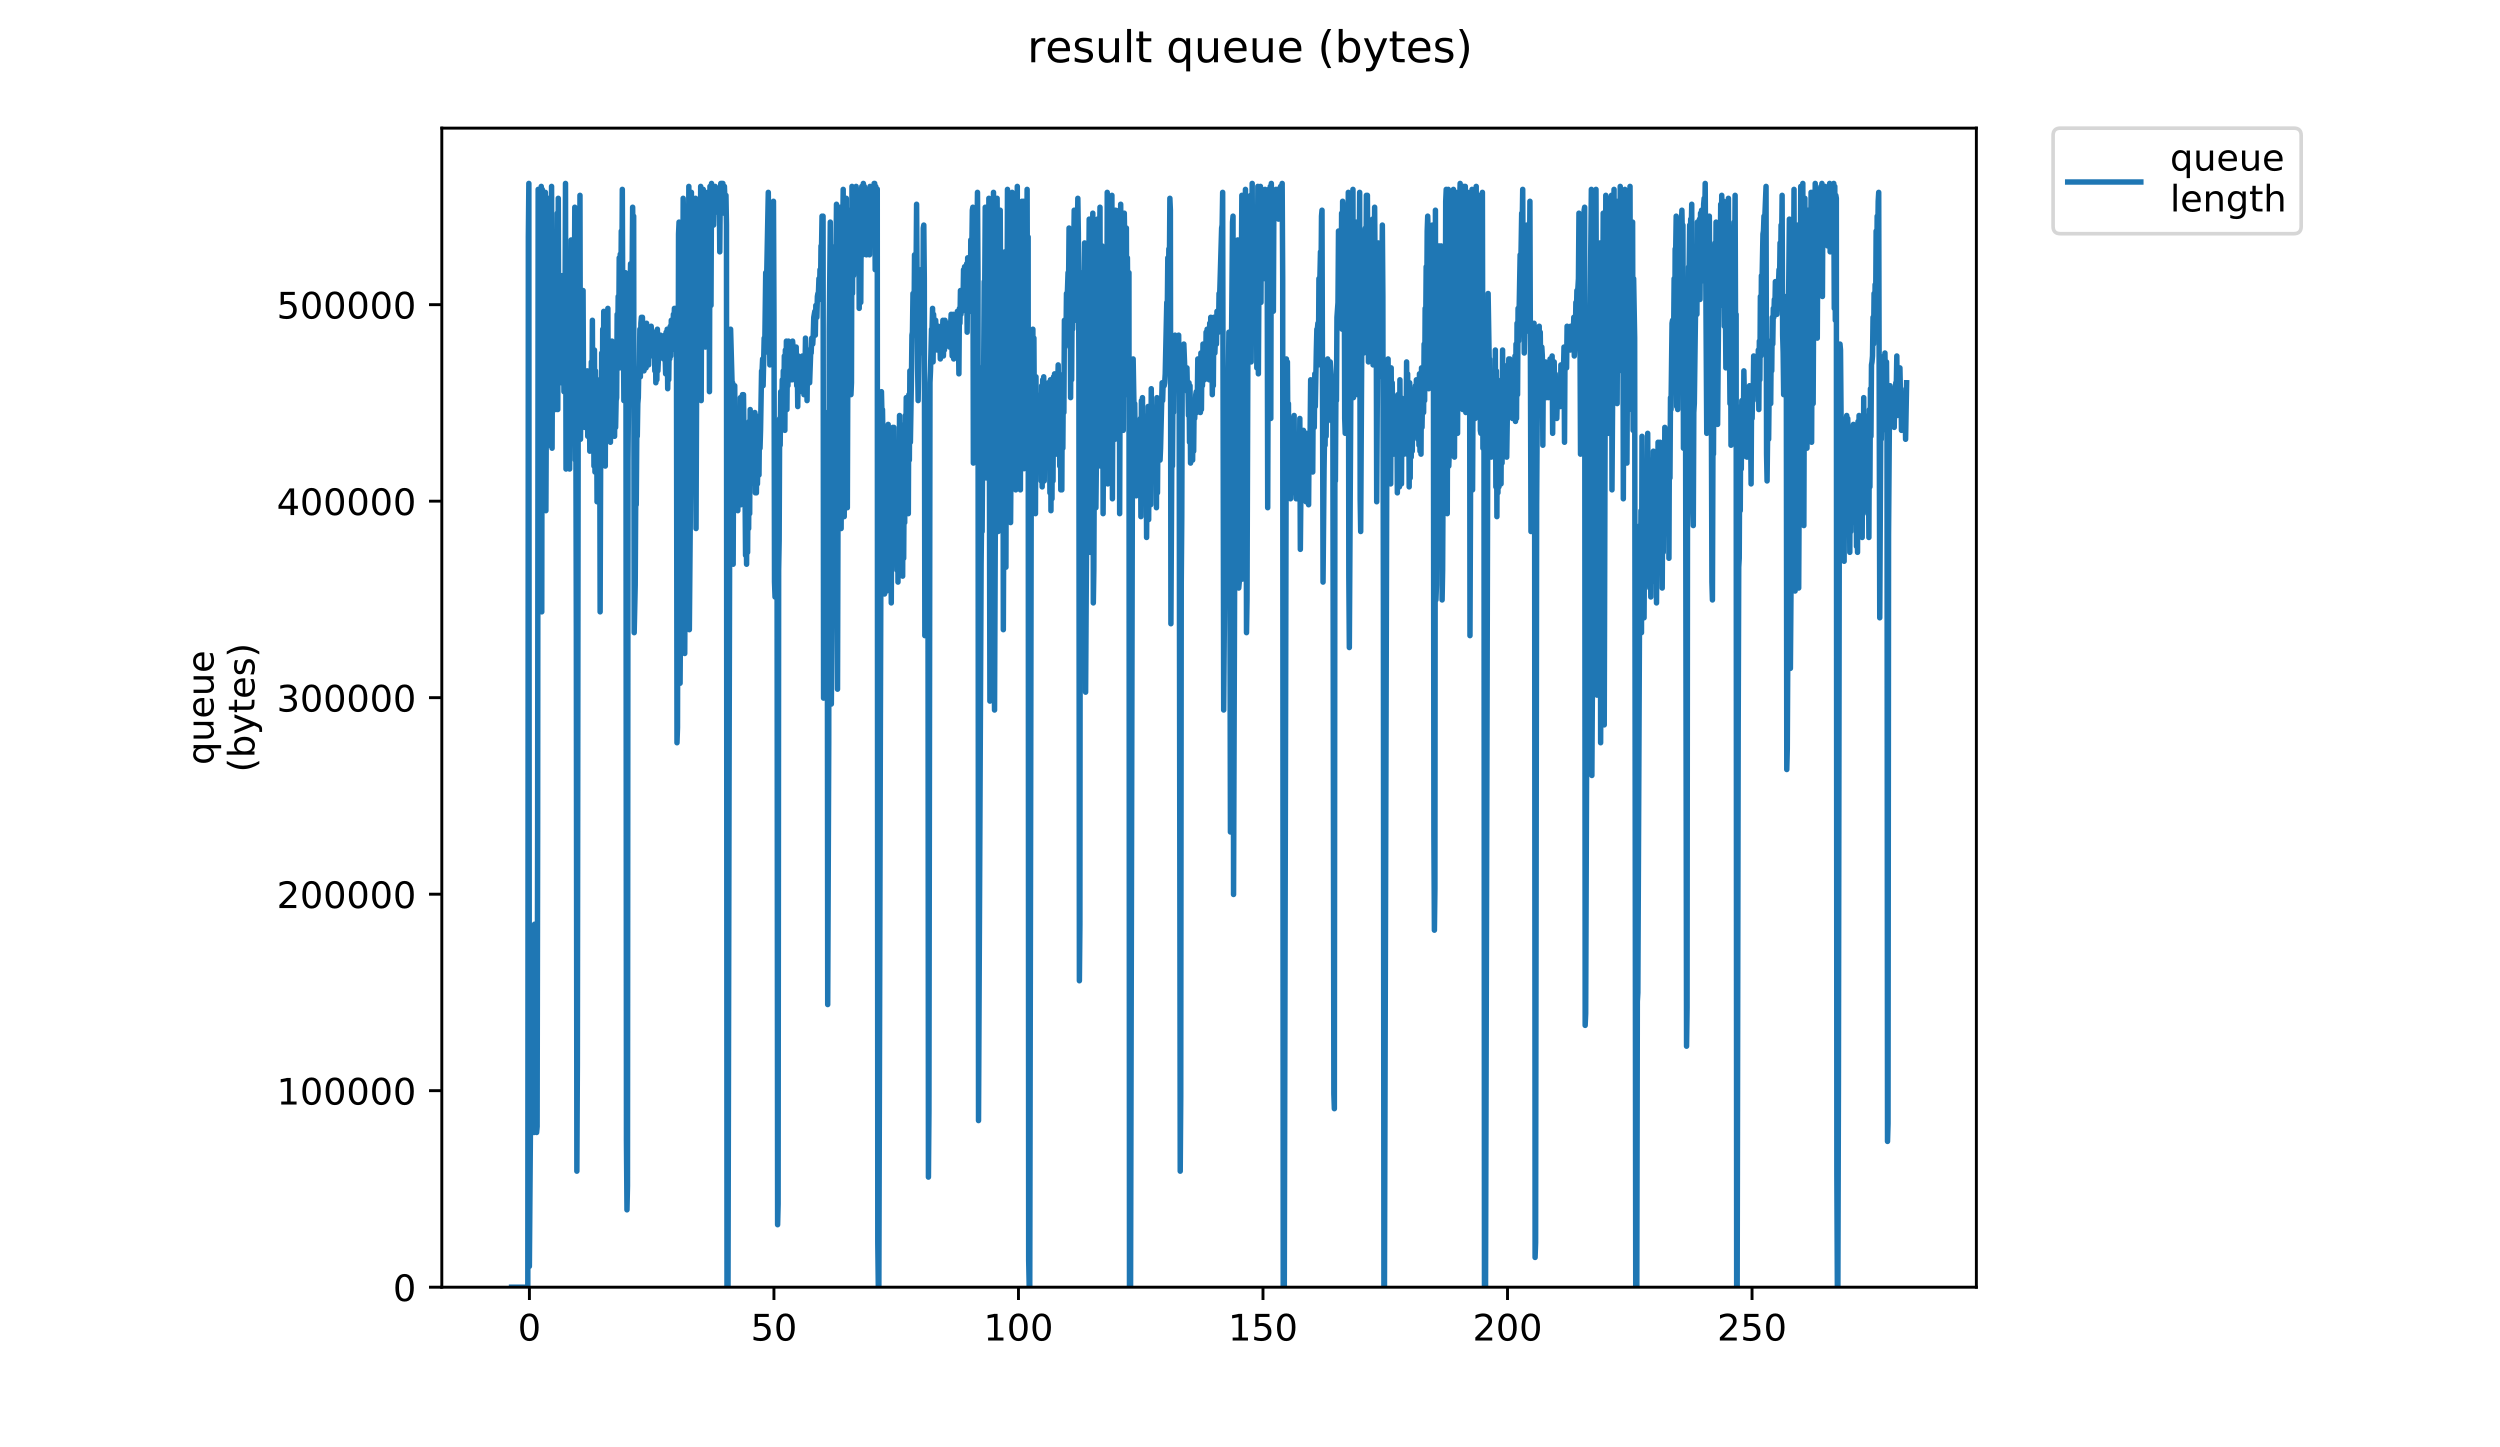 <?xml version="1.0" encoding="utf-8" standalone="no"?>
<!DOCTYPE svg PUBLIC "-//W3C//DTD SVG 1.1//EN"
  "http://www.w3.org/Graphics/SVG/1.1/DTD/svg11.dtd">
<!-- Created with matplotlib (https://matplotlib.org/) -->
<svg height="396pt" version="1.1" viewBox="0 0 684 396" width="684pt" xmlns="http://www.w3.org/2000/svg" xmlns:xlink="http://www.w3.org/1999/xlink">
 <defs>
  <style type="text/css">
*{stroke-linecap:butt;stroke-linejoin:round;}
  </style>
 </defs>
 <g id="figure_1">
  <g id="patch_1">
   <path d="M 0 396 
L 684 396 
L 684 0 
L 0 0 
z
" style="fill:#ffffff;"/>
  </g>
  <g id="axes_1">
   <g id="patch_2">
    <path d="M 120.879 352.174 
L 540.734 352.174 
L 540.734 35.062 
L 120.879 35.062 
z
" style="fill:#ffffff;"/>
   </g>
   <g id="matplotlib.axis_1">
    <g id="xtick_1">
     <g id="line2d_1">
      <defs>
       <path d="M 0 0 
L 0 3.5 
" id="m3bb5ec55d2" style="stroke:#000000;stroke-width:0.8;"/>
      </defs>
      <g>
       <use style="stroke:#000000;stroke-width:0.8;" x="144.847" xlink:href="#m3bb5ec55d2" y="352.174"/>
      </g>
     </g>
     <g id="text_1">
      <!-- 0 -->
      <defs>
       <path d="M 31.781 66.406 
Q 24.172 66.406 20.328 58.906 
Q 16.5 51.422 16.5 36.375 
Q 16.5 21.391 20.328 13.891 
Q 24.172 6.391 31.781 6.391 
Q 39.453 6.391 43.281 13.891 
Q 47.125 21.391 47.125 36.375 
Q 47.125 51.422 43.281 58.906 
Q 39.453 66.406 31.781 66.406 
z
M 31.781 74.219 
Q 44.047 74.219 50.516 64.516 
Q 56.984 54.828 56.984 36.375 
Q 56.984 17.969 50.516 8.266 
Q 44.047 -1.422 31.781 -1.422 
Q 19.531 -1.422 13.062 8.266 
Q 6.594 17.969 6.594 36.375 
Q 6.594 54.828 13.062 64.516 
Q 19.531 74.219 31.781 74.219 
z
" id="DejaVuSans-48"/>
      </defs>
      <g transform="translate(141.666 366.773)scale(0.1 -0.1)">
       <use xlink:href="#DejaVuSans-48"/>
      </g>
     </g>
    </g>
    <g id="xtick_2">
     <g id="line2d_2">
      <g>
       <use style="stroke:#000000;stroke-width:0.8;" x="211.749" xlink:href="#m3bb5ec55d2" y="352.174"/>
      </g>
     </g>
     <g id="text_2">
      <!-- 50 -->
      <defs>
       <path d="M 10.797 72.906 
L 49.516 72.906 
L 49.516 64.594 
L 19.828 64.594 
L 19.828 46.734 
Q 21.969 47.469 24.109 47.828 
Q 26.266 48.188 28.422 48.188 
Q 40.625 48.188 47.75 41.5 
Q 54.891 34.812 54.891 23.391 
Q 54.891 11.625 47.562 5.094 
Q 40.234 -1.422 26.906 -1.422 
Q 22.312 -1.422 17.547 -0.641 
Q 12.797 0.141 7.719 1.703 
L 7.719 11.625 
Q 12.109 9.234 16.797 8.062 
Q 21.484 6.891 26.703 6.891 
Q 35.156 6.891 40.078 11.328 
Q 45.016 15.766 45.016 23.391 
Q 45.016 31 40.078 35.438 
Q 35.156 39.891 26.703 39.891 
Q 22.75 39.891 18.812 39.016 
Q 14.891 38.141 10.797 36.281 
z
" id="DejaVuSans-53"/>
      </defs>
      <g transform="translate(205.387 366.773)scale(0.1 -0.1)">
       <use xlink:href="#DejaVuSans-53"/>
       <use x="63.623" xlink:href="#DejaVuSans-48"/>
      </g>
     </g>
    </g>
    <g id="xtick_3">
     <g id="line2d_3">
      <g>
       <use style="stroke:#000000;stroke-width:0.8;" x="278.652" xlink:href="#m3bb5ec55d2" y="352.174"/>
      </g>
     </g>
     <g id="text_3">
      <!-- 100 -->
      <defs>
       <path d="M 12.406 8.297 
L 28.516 8.297 
L 28.516 63.922 
L 10.984 60.406 
L 10.984 69.391 
L 28.422 72.906 
L 38.281 72.906 
L 38.281 8.297 
L 54.391 8.297 
L 54.391 0 
L 12.406 0 
z
" id="DejaVuSans-49"/>
      </defs>
      <g transform="translate(269.108 366.773)scale(0.1 -0.1)">
       <use xlink:href="#DejaVuSans-49"/>
       <use x="63.623" xlink:href="#DejaVuSans-48"/>
       <use x="127.246" xlink:href="#DejaVuSans-48"/>
      </g>
     </g>
    </g>
    <g id="xtick_4">
     <g id="line2d_4">
      <g>
       <use style="stroke:#000000;stroke-width:0.8;" x="345.554" xlink:href="#m3bb5ec55d2" y="352.174"/>
      </g>
     </g>
     <g id="text_4">
      <!-- 150 -->
      <g transform="translate(336.01 366.773)scale(0.1 -0.1)">
       <use xlink:href="#DejaVuSans-49"/>
       <use x="63.623" xlink:href="#DejaVuSans-53"/>
       <use x="127.246" xlink:href="#DejaVuSans-48"/>
      </g>
     </g>
    </g>
    <g id="xtick_5">
     <g id="line2d_5">
      <g>
       <use style="stroke:#000000;stroke-width:0.8;" x="412.456" xlink:href="#m3bb5ec55d2" y="352.174"/>
      </g>
     </g>
     <g id="text_5">
      <!-- 200 -->
      <defs>
       <path d="M 19.188 8.297 
L 53.609 8.297 
L 53.609 0 
L 7.328 0 
L 7.328 8.297 
Q 12.938 14.109 22.625 23.891 
Q 32.328 33.688 34.812 36.531 
Q 39.547 41.844 41.422 45.531 
Q 43.312 49.219 43.312 52.781 
Q 43.312 58.594 39.234 62.25 
Q 35.156 65.922 28.609 65.922 
Q 23.969 65.922 18.812 64.312 
Q 13.672 62.703 7.812 59.422 
L 7.812 69.391 
Q 13.766 71.781 18.938 73 
Q 24.125 74.219 28.422 74.219 
Q 39.75 74.219 46.484 68.547 
Q 53.219 62.891 53.219 53.422 
Q 53.219 48.922 51.531 44.891 
Q 49.859 40.875 45.406 35.406 
Q 44.188 33.984 37.641 27.219 
Q 31.109 20.453 19.188 8.297 
z
" id="DejaVuSans-50"/>
      </defs>
      <g transform="translate(402.912 366.773)scale(0.1 -0.1)">
       <use xlink:href="#DejaVuSans-50"/>
       <use x="63.623" xlink:href="#DejaVuSans-48"/>
       <use x="127.246" xlink:href="#DejaVuSans-48"/>
      </g>
     </g>
    </g>
    <g id="xtick_6">
     <g id="line2d_6">
      <g>
       <use style="stroke:#000000;stroke-width:0.8;" x="479.358" xlink:href="#m3bb5ec55d2" y="352.174"/>
      </g>
     </g>
     <g id="text_6">
      <!-- 250 -->
      <g transform="translate(469.815 366.773)scale(0.1 -0.1)">
       <use xlink:href="#DejaVuSans-50"/>
       <use x="63.623" xlink:href="#DejaVuSans-53"/>
       <use x="127.246" xlink:href="#DejaVuSans-48"/>
      </g>
     </g>
    </g>
   </g>
   <g id="matplotlib.axis_2">
    <g id="ytick_1">
     <g id="line2d_7">
      <defs>
       <path d="M 0 0 
L -3.5 0 
" id="ma928feba7e" style="stroke:#000000;stroke-width:0.8;"/>
      </defs>
      <g>
       <use style="stroke:#000000;stroke-width:0.8;" x="120.879" xlink:href="#ma928feba7e" y="352.174"/>
      </g>
     </g>
     <g id="text_7">
      <!-- 0 -->
      <g transform="translate(107.516 355.973)scale(0.1 -0.1)">
       <use xlink:href="#DejaVuSans-48"/>
      </g>
     </g>
    </g>
    <g id="ytick_2">
     <g id="line2d_8">
      <g>
       <use style="stroke:#000000;stroke-width:0.8;" x="120.879" xlink:href="#ma928feba7e" y="298.41"/>
      </g>
     </g>
     <g id="text_8">
      <!-- 100000 -->
      <g transform="translate(75.704 302.209)scale(0.1 -0.1)">
       <use xlink:href="#DejaVuSans-49"/>
       <use x="63.623" xlink:href="#DejaVuSans-48"/>
       <use x="127.246" xlink:href="#DejaVuSans-48"/>
       <use x="190.869" xlink:href="#DejaVuSans-48"/>
       <use x="254.492" xlink:href="#DejaVuSans-48"/>
       <use x="318.115" xlink:href="#DejaVuSans-48"/>
      </g>
     </g>
    </g>
    <g id="ytick_3">
     <g id="line2d_9">
      <g>
       <use style="stroke:#000000;stroke-width:0.8;" x="120.879" xlink:href="#ma928feba7e" y="244.646"/>
      </g>
     </g>
     <g id="text_9">
      <!-- 200000 -->
      <g transform="translate(75.704 248.446)scale(0.1 -0.1)">
       <use xlink:href="#DejaVuSans-50"/>
       <use x="63.623" xlink:href="#DejaVuSans-48"/>
       <use x="127.246" xlink:href="#DejaVuSans-48"/>
       <use x="190.869" xlink:href="#DejaVuSans-48"/>
       <use x="254.492" xlink:href="#DejaVuSans-48"/>
       <use x="318.115" xlink:href="#DejaVuSans-48"/>
      </g>
     </g>
    </g>
    <g id="ytick_4">
     <g id="line2d_10">
      <g>
       <use style="stroke:#000000;stroke-width:0.8;" x="120.879" xlink:href="#ma928feba7e" y="190.883"/>
      </g>
     </g>
     <g id="text_10">
      <!-- 300000 -->
      <defs>
       <path d="M 40.578 39.312 
Q 47.656 37.797 51.625 33 
Q 55.609 28.219 55.609 21.188 
Q 55.609 10.406 48.188 4.484 
Q 40.766 -1.422 27.094 -1.422 
Q 22.516 -1.422 17.656 -0.516 
Q 12.797 0.391 7.625 2.203 
L 7.625 11.719 
Q 11.719 9.328 16.594 8.109 
Q 21.484 6.891 26.812 6.891 
Q 36.078 6.891 40.938 10.547 
Q 45.797 14.203 45.797 21.188 
Q 45.797 27.641 41.281 31.266 
Q 36.766 34.906 28.719 34.906 
L 20.219 34.906 
L 20.219 43.016 
L 29.109 43.016 
Q 36.375 43.016 40.234 45.922 
Q 44.094 48.828 44.094 54.297 
Q 44.094 59.906 40.109 62.906 
Q 36.141 65.922 28.719 65.922 
Q 24.656 65.922 20.016 65.031 
Q 15.375 64.156 9.812 62.312 
L 9.812 71.094 
Q 15.438 72.656 20.344 73.438 
Q 25.25 74.219 29.594 74.219 
Q 40.828 74.219 47.359 69.109 
Q 53.906 64.016 53.906 55.328 
Q 53.906 49.266 50.438 45.094 
Q 46.969 40.922 40.578 39.312 
z
" id="DejaVuSans-51"/>
      </defs>
      <g transform="translate(75.704 194.682)scale(0.1 -0.1)">
       <use xlink:href="#DejaVuSans-51"/>
       <use x="63.623" xlink:href="#DejaVuSans-48"/>
       <use x="127.246" xlink:href="#DejaVuSans-48"/>
       <use x="190.869" xlink:href="#DejaVuSans-48"/>
       <use x="254.492" xlink:href="#DejaVuSans-48"/>
       <use x="318.115" xlink:href="#DejaVuSans-48"/>
      </g>
     </g>
    </g>
    <g id="ytick_5">
     <g id="line2d_11">
      <g>
       <use style="stroke:#000000;stroke-width:0.8;" x="120.879" xlink:href="#ma928feba7e" y="137.119"/>
      </g>
     </g>
     <g id="text_11">
      <!-- 400000 -->
      <defs>
       <path d="M 37.797 64.312 
L 12.891 25.391 
L 37.797 25.391 
z
M 35.203 72.906 
L 47.609 72.906 
L 47.609 25.391 
L 58.016 25.391 
L 58.016 17.188 
L 47.609 17.188 
L 47.609 0 
L 37.797 0 
L 37.797 17.188 
L 4.891 17.188 
L 4.891 26.703 
z
" id="DejaVuSans-52"/>
      </defs>
      <g transform="translate(75.704 140.918)scale(0.1 -0.1)">
       <use xlink:href="#DejaVuSans-52"/>
       <use x="63.623" xlink:href="#DejaVuSans-48"/>
       <use x="127.246" xlink:href="#DejaVuSans-48"/>
       <use x="190.869" xlink:href="#DejaVuSans-48"/>
       <use x="254.492" xlink:href="#DejaVuSans-48"/>
       <use x="318.115" xlink:href="#DejaVuSans-48"/>
      </g>
     </g>
    </g>
    <g id="ytick_6">
     <g id="line2d_12">
      <g>
       <use style="stroke:#000000;stroke-width:0.8;" x="120.879" xlink:href="#ma928feba7e" y="83.355"/>
      </g>
     </g>
     <g id="text_12">
      <!-- 500000 -->
      <g transform="translate(75.704 87.154)scale(0.1 -0.1)">
       <use xlink:href="#DejaVuSans-53"/>
       <use x="63.623" xlink:href="#DejaVuSans-48"/>
       <use x="127.246" xlink:href="#DejaVuSans-48"/>
       <use x="190.869" xlink:href="#DejaVuSans-48"/>
       <use x="254.492" xlink:href="#DejaVuSans-48"/>
       <use x="318.115" xlink:href="#DejaVuSans-48"/>
      </g>
     </g>
    </g>
    <g id="text_13">
     <!-- queue -->
     <defs>
      <path d="M 14.797 27.297 
Q 14.797 17.391 18.875 11.75 
Q 22.953 6.109 30.078 6.109 
Q 37.203 6.109 41.297 11.75 
Q 45.406 17.391 45.406 27.297 
Q 45.406 37.203 41.297 42.844 
Q 37.203 48.484 30.078 48.484 
Q 22.953 48.484 18.875 42.844 
Q 14.797 37.203 14.797 27.297 
z
M 45.406 8.203 
Q 42.578 3.328 38.25 0.953 
Q 33.938 -1.422 27.875 -1.422 
Q 17.969 -1.422 11.734 6.484 
Q 5.516 14.406 5.516 27.297 
Q 5.516 40.188 11.734 48.094 
Q 17.969 56 27.875 56 
Q 33.938 56 38.25 53.625 
Q 42.578 51.266 45.406 46.391 
L 45.406 54.688 
L 54.391 54.688 
L 54.391 -20.797 
L 45.406 -20.797 
z
" id="DejaVuSans-113"/>
      <path d="M 8.5 21.578 
L 8.5 54.688 
L 17.484 54.688 
L 17.484 21.922 
Q 17.484 14.156 20.5 10.266 
Q 23.531 6.391 29.594 6.391 
Q 36.859 6.391 41.078 11.031 
Q 45.312 15.672 45.312 23.688 
L 45.312 54.688 
L 54.297 54.688 
L 54.297 0 
L 45.312 0 
L 45.312 8.406 
Q 42.047 3.422 37.719 1 
Q 33.406 -1.422 27.688 -1.422 
Q 18.266 -1.422 13.375 4.438 
Q 8.5 10.297 8.5 21.578 
z
M 31.109 56 
z
" id="DejaVuSans-117"/>
      <path d="M 56.203 29.594 
L 56.203 25.203 
L 14.891 25.203 
Q 15.484 15.922 20.484 11.062 
Q 25.484 6.203 34.422 6.203 
Q 39.594 6.203 44.453 7.469 
Q 49.312 8.734 54.109 11.281 
L 54.109 2.781 
Q 49.266 0.734 44.188 -0.344 
Q 39.109 -1.422 33.891 -1.422 
Q 20.797 -1.422 13.156 6.188 
Q 5.516 13.812 5.516 26.812 
Q 5.516 40.234 12.766 48.109 
Q 20.016 56 32.328 56 
Q 43.359 56 49.781 48.891 
Q 56.203 41.797 56.203 29.594 
z
M 47.219 32.234 
Q 47.125 39.594 43.094 43.984 
Q 39.062 48.391 32.422 48.391 
Q 24.906 48.391 20.391 44.141 
Q 15.875 39.891 15.188 32.172 
z
" id="DejaVuSans-101"/>
     </defs>
     <g transform="translate(58.426 209.283)rotate(-90)scale(0.1 -0.1)">
      <use xlink:href="#DejaVuSans-113"/>
      <use x="63.477" xlink:href="#DejaVuSans-117"/>
      <use x="126.855" xlink:href="#DejaVuSans-101"/>
      <use x="188.379" xlink:href="#DejaVuSans-117"/>
      <use x="251.758" xlink:href="#DejaVuSans-101"/>
     </g>
     <!-- (bytes) -->
     <defs>
      <path d="M 31 75.875 
Q 24.469 64.656 21.281 53.656 
Q 18.109 42.672 18.109 31.391 
Q 18.109 20.125 21.312 9.062 
Q 24.516 -2 31 -13.188 
L 23.188 -13.188 
Q 15.875 -1.703 12.234 9.375 
Q 8.594 20.453 8.594 31.391 
Q 8.594 42.281 12.203 53.312 
Q 15.828 64.359 23.188 75.875 
z
" id="DejaVuSans-40"/>
      <path d="M 48.688 27.297 
Q 48.688 37.203 44.609 42.844 
Q 40.531 48.484 33.406 48.484 
Q 26.266 48.484 22.188 42.844 
Q 18.109 37.203 18.109 27.297 
Q 18.109 17.391 22.188 11.75 
Q 26.266 6.109 33.406 6.109 
Q 40.531 6.109 44.609 11.75 
Q 48.688 17.391 48.688 27.297 
z
M 18.109 46.391 
Q 20.953 51.266 25.266 53.625 
Q 29.594 56 35.594 56 
Q 45.562 56 51.781 48.094 
Q 58.016 40.188 58.016 27.297 
Q 58.016 14.406 51.781 6.484 
Q 45.562 -1.422 35.594 -1.422 
Q 29.594 -1.422 25.266 0.953 
Q 20.953 3.328 18.109 8.203 
L 18.109 0 
L 9.078 0 
L 9.078 75.984 
L 18.109 75.984 
z
" id="DejaVuSans-98"/>
      <path d="M 32.172 -5.078 
Q 28.375 -14.844 24.75 -17.812 
Q 21.141 -20.797 15.094 -20.797 
L 7.906 -20.797 
L 7.906 -13.281 
L 13.188 -13.281 
Q 16.891 -13.281 18.938 -11.516 
Q 21 -9.766 23.484 -3.219 
L 25.094 0.875 
L 2.984 54.688 
L 12.5 54.688 
L 29.594 11.922 
L 46.688 54.688 
L 56.203 54.688 
z
" id="DejaVuSans-121"/>
      <path d="M 18.312 70.219 
L 18.312 54.688 
L 36.812 54.688 
L 36.812 47.703 
L 18.312 47.703 
L 18.312 18.016 
Q 18.312 11.328 20.141 9.422 
Q 21.969 7.516 27.594 7.516 
L 36.812 7.516 
L 36.812 0 
L 27.594 0 
Q 17.188 0 13.234 3.875 
Q 9.281 7.766 9.281 18.016 
L 9.281 47.703 
L 2.688 47.703 
L 2.688 54.688 
L 9.281 54.688 
L 9.281 70.219 
z
" id="DejaVuSans-116"/>
      <path d="M 44.281 53.078 
L 44.281 44.578 
Q 40.484 46.531 36.375 47.5 
Q 32.281 48.484 27.875 48.484 
Q 21.188 48.484 17.844 46.438 
Q 14.5 44.391 14.5 40.281 
Q 14.5 37.156 16.891 35.375 
Q 19.281 33.594 26.516 31.984 
L 29.594 31.297 
Q 39.156 29.25 43.188 25.516 
Q 47.219 21.781 47.219 15.094 
Q 47.219 7.469 41.188 3.016 
Q 35.156 -1.422 24.609 -1.422 
Q 20.219 -1.422 15.453 -0.562 
Q 10.688 0.297 5.422 2 
L 5.422 11.281 
Q 10.406 8.688 15.234 7.391 
Q 20.062 6.109 24.812 6.109 
Q 31.156 6.109 34.562 8.281 
Q 37.984 10.453 37.984 14.406 
Q 37.984 18.062 35.516 20.016 
Q 33.062 21.969 24.703 23.781 
L 21.578 24.516 
Q 13.234 26.266 9.516 29.906 
Q 5.812 33.547 5.812 39.891 
Q 5.812 47.609 11.281 51.797 
Q 16.75 56 26.812 56 
Q 31.781 56 36.172 55.266 
Q 40.578 54.547 44.281 53.078 
z
" id="DejaVuSans-115"/>
      <path d="M 8.016 75.875 
L 15.828 75.875 
Q 23.141 64.359 26.781 53.312 
Q 30.422 42.281 30.422 31.391 
Q 30.422 20.453 26.781 9.375 
Q 23.141 -1.703 15.828 -13.188 
L 8.016 -13.188 
Q 14.5 -2 17.703 9.062 
Q 20.906 20.125 20.906 31.391 
Q 20.906 42.672 17.703 53.656 
Q 14.5 64.656 8.016 75.875 
z
" id="DejaVuSans-41"/>
     </defs>
     <g transform="translate(69.624 211.295)rotate(-90)scale(0.1 -0.1)">
      <use xlink:href="#DejaVuSans-40"/>
      <use x="39.014" xlink:href="#DejaVuSans-98"/>
      <use x="102.49" xlink:href="#DejaVuSans-121"/>
      <use x="161.67" xlink:href="#DejaVuSans-116"/>
      <use x="200.879" xlink:href="#DejaVuSans-101"/>
      <use x="262.402" xlink:href="#DejaVuSans-115"/>
      <use x="314.502" xlink:href="#DejaVuSans-41"/>
     </g>
    </g>
   </g>
   <g id="line2d_13">
    <path clip-path="url(#p16df40e57d)" d="M 139.963 352.174 
L 144.41 352.174 
L 144.554 64.837 
L 144.695 50.186 
L 144.836 346.476 
L 145.259 291.939 
L 145.4 292.753 
L 145.541 291.939 
L 145.824 298.451 
L 145.965 278.102 
L 146.107 309.847 
L 146.25 252.868 
L 146.39 307.405 
L 146.532 282.985 
L 146.674 306.591 
L 146.816 309.847 
L 146.957 308.219 
L 147.099 226.82 
L 147.241 51.814 
L 147.381 52.628 
L 147.523 88.443 
L 147.663 56.698 
L 147.804 51.814 
L 147.945 56.698 
L 148.085 51 
L 148.226 167.4 
L 148.367 51.814 
L 148.509 83.559 
L 148.65 65.651 
L 148.791 116.932 
L 148.932 55.07 
L 149.073 115.304 
L 149.213 52.628 
L 149.354 139.724 
L 149.639 80.693 
L 149.782 72.942 
L 149.923 54.256 
L 150.064 79.489 
L 150.204 72.977 
L 150.345 121.816 
L 150.485 59.139 
L 150.628 90.071 
L 150.768 84.373 
L 150.909 51 
L 151.05 122.63 
L 151.191 87.629 
L 151.332 93.327 
L 151.473 84.373 
L 151.615 107.979 
L 151.755 72.163 
L 152.037 112.049 
L 152.179 64.837 
L 152.321 79.065 
L 152.464 58.325 
L 152.605 112.049 
L 152.746 54.256 
L 152.887 104.723 
L 153.028 83.559 
L 153.169 96.583 
L 153.309 98.211 
L 153.45 81.117 
L 153.591 104.723 
L 153.733 75.419 
L 153.875 104.723 
L 154.016 81.931 
L 154.157 90.071 
L 154.298 107.165 
L 154.439 78.675 
L 154.58 87.629 
L 154.721 50.186 
L 154.861 128.328 
L 155.002 95.769 
L 155.144 99.839 
L 155.286 73.791 
L 155.427 105.531 
L 155.709 70.535 
L 155.849 128.328 
L 156.131 87.629 
L 156.272 65.651 
L 156.413 117.746 
L 156.555 90.885 
L 156.697 99.839 
L 156.838 95.769 
L 156.979 67.279 
L 157.12 85.187 
L 157.26 56.698 
L 157.402 125.886 
L 157.543 111.235 
L 157.685 173.097 
L 157.828 320.429 
L 157.97 291.125 
L 158.253 65.651 
L 158.394 65.651 
L 158.537 117.746 
L 158.679 53.442 
L 158.82 120.188 
L 159.245 85.187 
L 159.387 103.095 
L 159.528 79.489 
L 159.67 111.235 
L 159.812 106.351 
L 159.954 116.932 
L 160.096 101.467 
L 160.237 116.118 
L 160.379 103.909 
L 160.521 116.118 
L 160.662 101.467 
L 160.804 119.374 
L 160.946 103.909 
L 161.086 116.118 
L 161.227 106.351 
L 161.368 123.444 
L 161.509 107.979 
L 161.651 119.374 
L 161.791 99.025 
L 161.933 113.676 
L 162.075 87.629 
L 162.217 121.816 
L 162.358 95.769 
L 162.5 127.514 
L 162.641 95.769 
L 162.783 129.142 
L 162.924 101.467 
L 163.065 128.328 
L 163.207 105.531 
L 163.349 137.282 
L 163.49 112.863 
L 163.631 133.212 
L 163.771 104.723 
L 163.912 133.212 
L 164.054 103.909 
L 164.195 167.4 
L 164.336 125.886 
L 164.477 127.514 
L 164.618 96.583 
L 164.759 121.816 
L 164.901 90.071 
L 165.041 115.304 
L 165.183 85.187 
L 165.324 114.49 
L 165.464 99.025 
L 165.605 127.514 
L 165.747 87.629 
L 165.889 118.56 
L 166.03 87.629 
L 166.171 117.746 
L 166.311 84.373 
L 166.452 112.049 
L 166.593 95.769 
L 166.733 115.304 
L 166.874 99.025 
L 167.015 121.002 
L 167.157 94.955 
L 167.299 116.932 
L 167.441 93.327 
L 167.583 119.374 
L 167.723 100.653 
L 167.865 118.56 
L 168.007 98.211 
L 168.148 119.374 
L 168.289 97.397 
L 168.43 116.932 
L 168.571 109.607 
L 168.712 108.793 
L 168.853 86.001 
L 168.994 96.583 
L 169.134 81.117 
L 169.275 93.327 
L 169.416 70.535 
L 169.557 100.653 
L 169.698 69.537 
L 169.84 83.559 
L 169.981 63.209 
L 170.122 78.675 
L 170.264 51.814 
L 170.406 89.887 
L 170.548 89.257 
L 170.689 109.607 
L 170.83 75.419 
L 170.972 101.467 
L 171.114 74.605 
L 171.255 88.443 
L 171.397 312.289 
L 171.538 331.011 
L 171.68 324.499 
L 171.82 125.886 
L 172.102 90.071 
L 172.243 87.629 
L 172.526 72.163 
L 172.667 78.675 
L 172.808 72.163 
L 172.949 73.791 
L 173.09 56.698 
L 173.231 68.907 
L 173.371 59.139 
L 173.513 173.097 
L 173.795 160.074 
L 173.936 135.654 
L 174.077 138.096 
L 174.218 119.374 
L 174.359 119.374 
L 174.5 110.421 
L 174.641 108.793 
L 174.782 100.653 
L 174.923 100.653 
L 175.063 90.071 
L 175.204 103.095 
L 175.347 88.443 
L 175.488 86.813 
L 175.63 90.071 
L 175.771 86.813 
L 175.911 95.769 
L 176.052 91.699 
L 176.193 101.467 
L 176.333 89.257 
L 176.475 92.513 
L 176.616 90.071 
L 176.757 100.653 
L 176.898 88.443 
L 177.039 97.397 
L 177.179 92.513 
L 177.32 99.025 
L 177.46 99.839 
L 177.601 91.699 
L 177.883 90.071 
L 178.024 97.397 
L 178.165 89.257 
L 178.306 92.513 
L 178.447 90.885 
L 178.589 90.885 
L 178.73 91.699 
L 178.871 95.769 
L 179.012 90.885 
L 179.153 101.467 
L 179.294 92.513 
L 179.435 104.723 
L 179.576 91.699 
L 179.718 103.909 
L 179.86 90.071 
L 180.001 101.467 
L 180.142 98.211 
L 180.283 98.211 
L 180.425 94.955 
L 180.566 97.397 
L 180.708 91.699 
L 180.848 94.955 
L 180.989 94.141 
L 181.13 95.769 
L 181.271 94.955 
L 181.412 94.955 
L 181.553 98.211 
L 181.693 98.211 
L 181.834 91.699 
L 182.117 102.281 
L 182.258 90.885 
L 182.399 99.025 
L 182.54 90.071 
L 182.681 106.351 
L 182.822 96.583 
L 182.962 103.909 
L 183.103 94.141 
L 183.245 98.211 
L 183.387 89.257 
L 183.528 97.397 
L 183.669 87.629 
L 183.811 95.769 
L 183.953 90.071 
L 184.095 94.141 
L 184.237 86.001 
L 184.379 89.257 
L 184.52 84.373 
L 184.661 85.187 
L 184.802 84.373 
L 185.083 95.769 
L 185.223 203.215 
L 185.364 199.145 
L 185.646 64.023 
L 185.787 60.767 
L 185.928 74.605 
L 186.07 186.935 
L 186.351 147.05 
L 186.493 129.956 
L 186.633 94.141 
L 186.774 93.327 
L 186.915 54.256 
L 187.056 61.581 
L 187.339 178.795 
L 188.042 57.512 
L 188.183 82.745 
L 188.324 85.187 
L 188.465 51 
L 188.606 172.283 
L 189.028 122.63 
L 189.169 52.628 
L 189.45 129.142 
L 189.731 81.117 
L 189.872 57.512 
L 190.013 126.7 
L 190.154 116.118 
L 190.295 54.256 
L 190.435 144.608 
L 190.716 74.605 
L 190.857 83.559 
L 190.999 70.535 
L 191.142 72.977 
L 191.283 63.209 
L 191.424 106.351 
L 191.706 51 
L 191.847 109.607 
L 191.987 70.535 
L 192.129 88.443 
L 192.27 80.303 
L 192.411 51.814 
L 192.551 83.559 
L 192.834 69.721 
L 192.976 94.955 
L 193.117 55.884 
L 193.4 81.931 
L 193.541 52.628 
L 193.682 81.931 
L 193.964 55.07 
L 194.106 107.165 
L 194.248 51 
L 194.388 52.628 
L 194.53 83.559 
L 194.671 50.186 
L 194.812 52.628 
L 194.953 51.814 
L 195.096 51.814 
L 195.238 61.581 
L 195.379 52.628 
L 195.52 57.512 
L 195.661 51 
L 195.942 56.698 
L 196.083 54.256 
L 196.224 55.07 
L 196.365 52.628 
L 196.506 52.628 
L 196.648 58.325 
L 196.788 52.628 
L 196.929 68.907 
L 197.07 51.814 
L 197.212 50.186 
L 197.353 58.325 
L 197.494 50.163 
L 197.635 51 
L 197.776 50.186 
L 198.06 58.325 
L 198.201 51 
L 198.342 55.07 
L 198.623 53.442 
L 198.763 61.581 
L 198.904 352.174 
L 199.185 352.174 
L 199.468 215.425 
L 199.75 99.025 
L 199.891 90.071 
L 200.314 105.531 
L 200.454 104.723 
L 200.595 154.376 
L 200.737 115.304 
L 200.878 138.096 
L 201.019 105.531 
L 201.16 126.7 
L 201.3 112.863 
L 201.441 127.514 
L 201.582 122.63 
L 201.722 127.514 
L 201.863 139.724 
L 202.004 122.63 
L 202.145 137.282 
L 202.287 112.863 
L 202.427 136.468 
L 202.569 108.793 
L 202.711 138.096 
L 202.852 112.863 
L 202.994 129.142 
L 203.135 107.979 
L 203.276 129.956 
L 203.417 107.979 
L 203.7 130.77 
L 203.84 134.026 
L 203.982 151.934 
L 204.123 134.026 
L 204.264 154.376 
L 204.405 128.328 
L 204.546 151.12 
L 204.688 124.258 
L 204.829 144.608 
L 204.97 115.304 
L 205.111 140.538 
L 205.252 112.049 
L 205.394 126.7 
L 205.536 114.49 
L 205.678 116.932 
L 205.82 127.514 
L 205.962 120.188 
L 206.103 129.142 
L 206.244 117.746 
L 206.386 132.398 
L 206.528 112.863 
L 206.67 134.84 
L 206.811 113.676 
L 206.953 134.84 
L 207.095 115.304 
L 207.236 132.398 
L 207.378 124.258 
L 207.52 125.886 
L 207.661 129.956 
L 207.803 115.304 
L 207.944 122.63 
L 208.085 117.746 
L 208.367 101.467 
L 208.507 101.467 
L 208.649 98.211 
L 208.79 105.531 
L 209.073 92.513 
L 209.215 96.583 
L 209.498 74.605 
L 209.64 81.931 
L 210.206 52.628 
L 210.63 99.839 
L 210.912 81.931 
L 211.053 80.303 
L 211.338 62.395 
L 211.48 65.651 
L 211.621 55.07 
L 211.762 86.813 
L 211.904 159.26 
L 212.046 163.33 
L 212.187 138.91 
L 212.327 135.654 
L 212.469 117.746 
L 212.611 157.632 
L 212.754 335.08 
L 212.895 329.383 
L 213.036 156.004 
L 213.177 147.864 
L 213.318 114.49 
L 213.46 121.816 
L 213.601 107.165 
L 213.742 107.979 
L 213.883 112.049 
L 214.024 103.909 
L 214.166 115.304 
L 214.307 101.467 
L 214.45 111.235 
L 214.593 97.397 
L 214.734 117.746 
L 214.875 95.769 
L 215.016 108.793 
L 215.157 93.327 
L 215.297 112.049 
L 215.439 98.211 
L 215.58 105.531 
L 215.721 93.327 
L 215.862 100.653 
L 216.003 94.955 
L 216.144 103.909 
L 216.285 94.141 
L 216.427 103.909 
L 216.568 96.583 
L 216.709 103.909 
L 216.851 93.327 
L 216.991 94.955 
L 217.132 94.955 
L 217.274 96.583 
L 217.415 103.909 
L 217.557 100.653 
L 217.699 101.467 
L 217.84 94.955 
L 217.981 105.531 
L 218.122 98.211 
L 218.263 111.235 
L 218.405 97.397 
L 218.545 103.095 
L 218.686 100.653 
L 218.828 107.165 
L 218.969 99.025 
L 219.111 103.095 
L 219.252 102.281 
L 219.395 105.531 
L 219.536 97.397 
L 219.677 103.095 
L 219.818 99.025 
L 219.959 107.979 
L 220.1 98.211 
L 220.241 102.281 
L 220.382 92.513 
L 220.523 103.095 
L 220.664 95.769 
L 220.81 109.607 
L 220.951 98.211 
L 221.092 100.653 
L 221.375 95.769 
L 221.516 104.723 
L 221.799 96.583 
L 221.94 96.583 
L 222.082 92.513 
L 222.223 92.513 
L 222.364 94.141 
L 222.504 91.699 
L 222.645 86.813 
L 222.927 85.187 
L 223.069 91.699 
L 223.211 83.559 
L 223.494 86.813 
L 223.635 81.117 
L 223.775 80.303 
L 223.919 80.303 
L 224.06 76.233 
L 224.201 81.931 
L 224.343 73.791 
L 224.484 80.303 
L 224.625 67.279 
L 224.766 68.094 
L 224.907 59.139 
L 225.048 60.767 
L 225.189 59.139 
L 225.33 191.005 
L 225.472 177.981 
L 225.613 177.167 
L 225.754 143.794 
L 225.896 143.794 
L 226.037 121.816 
L 226.179 119.374 
L 226.32 112.863 
L 226.461 274.846 
L 226.743 203.215 
L 226.885 90.071 
L 227.168 60.767 
L 227.309 92.513 
L 227.45 192.633 
L 227.733 155.19 
L 227.874 148.678 
L 228.014 133.212 
L 228.155 94.955 
L 228.296 97.397 
L 228.437 88.443 
L 228.577 67.279 
L 228.719 72.163 
L 228.861 55.884 
L 229.143 188.563 
L 229.284 137.282 
L 229.426 132.398 
L 229.849 56.698 
L 230.132 144.608 
L 230.274 117.746 
L 230.416 60.767 
L 230.557 64.023 
L 230.698 51.814 
L 230.981 141.352 
L 231.265 68.094 
L 231.406 72.163 
L 231.549 54.256 
L 231.69 127.514 
L 231.832 138.91 
L 232.114 57.512 
L 232.396 86.001 
L 232.537 85.187 
L 232.678 59.139 
L 232.82 107.979 
L 232.961 104.723 
L 233.102 51 
L 233.243 80.303 
L 233.384 52.628 
L 233.526 75.419 
L 233.666 67.279 
L 233.807 51.814 
L 233.948 72.977 
L 234.091 69.721 
L 234.233 51 
L 234.374 61.581 
L 234.515 51.814 
L 234.656 55.884 
L 234.797 53.442 
L 234.938 53.442 
L 235.079 84.373 
L 235.361 52.628 
L 235.503 82.745 
L 235.644 55.884 
L 235.785 51 
L 235.925 53.442 
L 236.066 69.721 
L 236.207 50.186 
L 236.347 51 
L 236.488 51 
L 236.628 65.651 
L 236.912 53.442 
L 237.053 69.721 
L 237.194 52.628 
L 237.334 54.256 
L 237.475 51.791 
L 237.616 54.256 
L 237.757 53.442 
L 237.898 69.721 
L 238.04 51 
L 238.181 64.837 
L 238.463 53.442 
L 238.604 58.325 
L 238.745 52.628 
L 239.027 55.884 
L 239.167 50.186 
L 239.308 50.186 
L 239.451 73.791 
L 239.594 51 
L 239.876 53.442 
L 240.018 51.72 
L 240.16 339.964 
L 240.308 352.174 
L 240.456 352.174 
L 240.88 195.889 
L 241.165 107.165 
L 241.307 113.676 
L 241.448 112.049 
L 241.729 130.77 
L 241.869 121.002 
L 242.011 162.516 
L 242.153 127.514 
L 242.295 152.748 
L 242.436 125.886 
L 242.577 161.702 
L 242.719 131.584 
L 242.86 147.864 
L 243.002 116.118 
L 243.142 136.468 
L 243.283 127.514 
L 243.425 128.328 
L 243.568 157.632 
L 243.71 130.77 
L 243.852 164.958 
L 243.993 130.77 
L 244.134 148.678 
L 244.275 116.932 
L 244.418 138.096 
L 244.559 116.932 
L 244.701 143.794 
L 244.843 129.956 
L 245.125 151.934 
L 245.266 145.422 
L 245.407 156.004 
L 245.548 125.886 
L 245.689 159.26 
L 245.83 125.072 
L 245.971 141.352 
L 246.113 113.676 
L 246.254 138.91 
L 246.395 116.118 
L 246.679 146.236 
L 246.82 129.956 
L 246.962 157.632 
L 247.104 125.886 
L 247.245 152.748 
L 247.386 131.584 
L 247.527 142.98 
L 247.669 113.676 
L 247.81 124.258 
L 247.952 108.793 
L 248.093 112.049 
L 248.233 111.235 
L 248.374 112.049 
L 248.516 140.538 
L 248.657 107.979 
L 248.799 125.886 
L 248.941 101.467 
L 249.082 121.002 
L 249.366 103.909 
L 249.506 91.699 
L 249.647 90.885 
L 249.788 80.303 
L 249.93 91.699 
L 250.071 89.257 
L 250.213 69.721 
L 250.354 91.699 
L 250.494 73.791 
L 250.635 74.605 
L 250.777 55.884 
L 251.059 100.653 
L 251.201 109.607 
L 251.623 82.745 
L 251.764 81.117 
L 251.905 73.791 
L 252.187 81.931 
L 252.327 74.605 
L 252.468 96.583 
L 252.609 62.395 
L 252.75 61.581 
L 252.891 76.233 
L 253.032 173.911 
L 253.173 159.26 
L 253.314 156.818 
L 253.455 135.654 
L 253.595 139.724 
L 253.736 123.444 
L 253.877 124.258 
L 254.018 322.057 
L 254.159 304.149 
L 254.443 104.723 
L 254.584 101.467 
L 254.865 90.071 
L 255.006 90.071 
L 255.147 84.373 
L 255.288 99.025 
L 255.428 86.001 
L 255.711 92.513 
L 255.852 90.885 
L 255.993 87.629 
L 256.421 95.769 
L 256.703 89.257 
L 256.845 94.141 
L 256.987 90.885 
L 257.127 91.699 
L 257.269 98.211 
L 257.551 91.699 
L 257.691 93.327 
L 257.832 91.699 
L 257.974 87.629 
L 258.116 97.397 
L 258.258 91.699 
L 258.399 95.769 
L 258.54 87.629 
L 258.681 93.327 
L 258.821 90.071 
L 258.963 93.327 
L 259.104 91.699 
L 259.245 92.513 
L 259.386 88.443 
L 259.81 94.955 
L 260.233 86.001 
L 260.515 97.397 
L 260.796 86.001 
L 260.939 98.211 
L 261.223 86.813 
L 261.365 90.885 
L 261.649 87.629 
L 261.79 87.629 
L 261.93 85.187 
L 262.071 90.885 
L 262.213 91.699 
L 262.355 102.281 
L 262.497 84.373 
L 262.638 88.443 
L 262.779 79.489 
L 262.92 86.001 
L 263.061 80.303 
L 263.202 85.187 
L 263.343 80.303 
L 263.484 82.745 
L 263.626 73.791 
L 263.767 82.745 
L 263.907 72.977 
L 264.331 81.931 
L 264.472 72.163 
L 264.613 90.885 
L 264.755 70.535 
L 264.898 77.047 
L 265.041 77.861 
L 265.182 73.791 
L 265.323 74.605 
L 265.464 85.187 
L 265.605 65.651 
L 265.746 68.907 
L 265.888 68.094 
L 266.029 57.512 
L 266.17 56.698 
L 266.311 126.7 
L 266.452 105.531 
L 266.592 106.351 
L 266.733 90.071 
L 266.875 86.813 
L 267.157 68.094 
L 267.298 65.651 
L 267.439 52.628 
L 267.58 75.419 
L 267.723 306.591 
L 268.43 154.376 
L 268.571 141.352 
L 268.711 145.422 
L 268.996 100.653 
L 269.136 99.839 
L 269.278 77.047 
L 269.419 78.675 
L 269.56 56.698 
L 269.701 80.303 
L 269.842 130.77 
L 270.27 79.489 
L 270.412 85.187 
L 270.553 54.256 
L 270.835 191.819 
L 271.117 156.004 
L 271.258 129.142 
L 271.399 124.258 
L 271.54 69.721 
L 271.681 64.023 
L 271.822 52.628 
L 271.964 173.911 
L 272.105 194.261 
L 272.669 61.581 
L 272.809 54.256 
L 272.951 76.233 
L 273.094 145.422 
L 273.235 143.794 
L 273.659 57.512 
L 273.943 122.63 
L 274.084 112.863 
L 274.226 81.117 
L 274.367 78.675 
L 274.509 172.283 
L 274.933 68.907 
L 275.078 94.955 
L 275.219 155.19 
L 275.36 103.909 
L 275.5 96.583 
L 275.643 51.814 
L 275.785 125.886 
L 276.068 60.767 
L 276.21 76.233 
L 276.351 63.209 
L 276.493 142.98 
L 276.634 123.444 
L 276.918 52.628 
L 277.059 129.956 
L 277.2 129.142 
L 277.341 62.395 
L 277.483 116.932 
L 277.624 79.489 
L 277.907 134.026 
L 278.048 82.745 
L 278.189 86.813 
L 278.331 51 
L 278.473 130.77 
L 278.897 71.349 
L 279.038 71.349 
L 279.179 134.026 
L 279.32 68.907 
L 279.462 57.512 
L 279.604 55.07 
L 279.745 124.258 
L 280.027 55.07 
L 280.17 128.234 
L 280.311 59.139 
L 280.453 87.629 
L 280.594 82.745 
L 280.735 68.907 
L 280.877 79.489 
L 281.019 51.814 
L 281.161 106.351 
L 281.302 64.837 
L 281.446 344.848 
L 281.595 352.174 
L 281.743 352.174 
L 282.167 121.002 
L 282.309 93.327 
L 282.451 119.374 
L 282.594 90.071 
L 282.735 119.374 
L 282.877 92.49 
L 283.017 116.118 
L 283.159 107.979 
L 283.3 140.538 
L 283.441 103.095 
L 283.583 129.142 
L 283.724 107.979 
L 283.866 126.7 
L 284.007 110.421 
L 284.148 116.118 
L 284.289 116.118 
L 284.43 110.421 
L 284.572 128.328 
L 284.712 112.049 
L 284.855 131.584 
L 284.997 105.531 
L 285.138 133.212 
L 285.279 103.909 
L 285.42 129.142 
L 285.561 103.095 
L 285.702 131.584 
L 285.843 104.723 
L 285.985 119.374 
L 286.126 106.351 
L 286.268 116.932 
L 286.41 108.793 
L 286.551 116.932 
L 286.693 118.56 
L 286.833 104.723 
L 286.975 125.072 
L 287.117 112.049 
L 287.258 134.84 
L 287.399 103.909 
L 287.54 139.724 
L 287.684 108.793 
L 287.824 136.468 
L 287.966 106.351 
L 288.107 131.584 
L 288.248 103.095 
L 288.389 121.816 
L 288.53 102.281 
L 288.671 121.816 
L 288.812 107.979 
L 288.954 124.258 
L 289.096 104.723 
L 289.238 111.235 
L 289.521 99.839 
L 289.662 112.049 
L 289.804 107.165 
L 289.946 127.514 
L 290.088 107.979 
L 290.23 134.026 
L 290.373 113.676 
L 290.514 134.026 
L 290.656 103.909 
L 290.797 122.63 
L 290.938 102.281 
L 291.079 112.863 
L 291.22 87.629 
L 291.361 94.955 
L 291.503 87.629 
L 291.645 93.327 
L 291.786 80.303 
L 291.928 83.559 
L 292.21 74.605 
L 292.351 78.675 
L 292.492 62.395 
L 292.775 72.163 
L 292.915 108.793 
L 293.056 81.931 
L 293.197 103.909 
L 293.339 82.745 
L 293.48 90.071 
L 293.905 57.512 
L 294.188 87.629 
L 294.329 86.001 
L 294.47 69.721 
L 294.611 73.791 
L 294.894 54.256 
L 295.036 64.023 
L 295.178 99.025 
L 295.32 268.334 
L 295.461 252.868 
L 295.603 74.605 
L 295.745 107.979 
L 295.888 172.283 
L 296.171 134.026 
L 296.596 75.419 
L 296.737 66.465 
L 296.879 70.535 
L 297.02 189.377 
L 297.442 122.63 
L 297.583 112.863 
L 298.005 59.953 
L 298.287 151.12 
L 298.428 137.282 
L 298.85 67.279 
L 298.991 58.325 
L 299.131 164.958 
L 299.272 156.004 
L 299.694 64.023 
L 299.835 138.91 
L 300.116 113.676 
L 300.257 59.953 
L 300.537 121.816 
L 300.678 74.605 
L 300.819 68.907 
L 300.959 56.698 
L 301.101 127.514 
L 301.525 67.279 
L 301.666 74.605 
L 301.807 140.538 
L 301.948 119.374 
L 302.088 118.56 
L 302.512 80.303 
L 302.654 83.559 
L 302.795 112.049 
L 302.939 52.628 
L 303.082 132.398 
L 303.225 92.513 
L 303.369 89.257 
L 303.653 72.163 
L 303.795 131.584 
L 303.936 62.395 
L 304.076 70.535 
L 304.217 53.442 
L 304.358 136.468 
L 304.64 59.139 
L 304.921 67.279 
L 305.063 120.188 
L 305.204 57.512 
L 305.346 94.141 
L 305.488 59.953 
L 305.629 115.304 
L 305.912 70.535 
L 306.053 89.257 
L 306.194 57.512 
L 306.337 140.538 
L 306.62 55.884 
L 306.761 79.489 
L 306.902 62.395 
L 307.043 94.955 
L 307.183 58.325 
L 307.324 117.746 
L 307.606 58.325 
L 307.751 68.094 
L 307.893 63.209 
L 308.034 90.885 
L 308.175 62.395 
L 308.316 107.979 
L 308.458 70.535 
L 308.599 90.071 
L 308.882 74.605 
L 309.027 352.174 
L 309.323 352.174 
L 309.888 99.839 
L 310.03 98.211 
L 310.312 114.49 
L 310.454 110.421 
L 310.737 130.77 
L 310.878 135.654 
L 311.161 127.514 
L 311.302 130.77 
L 311.444 120.188 
L 311.585 125.072 
L 311.727 117.746 
L 311.869 133.212 
L 312.01 114.49 
L 312.151 141.352 
L 312.294 109.607 
L 312.435 136.468 
L 312.576 108.793 
L 312.717 130.77 
L 312.858 113.676 
L 312.999 125.886 
L 313.141 116.118 
L 313.284 118.56 
L 313.425 127.514 
L 313.566 117.746 
L 313.707 147.05 
L 313.848 129.142 
L 313.99 138.096 
L 314.131 111.212 
L 314.273 142.166 
L 314.415 112.049 
L 314.557 130.77 
L 314.699 112.863 
L 314.841 138.096 
L 314.982 106.351 
L 315.124 122.63 
L 315.265 117.746 
L 315.548 120.188 
L 315.691 118.56 
L 315.832 127.514 
L 315.975 112.049 
L 316.117 129.956 
L 316.258 111.235 
L 316.401 138.91 
L 316.543 108.793 
L 316.684 134.84 
L 316.826 116.932 
L 317.109 125.886 
L 317.391 125.886 
L 317.531 122.63 
L 317.955 104.723 
L 318.096 109.607 
L 318.237 104.723 
L 318.379 104.723 
L 318.521 105.531 
L 318.662 104.723 
L 318.804 102.281 
L 319.228 82.745 
L 319.369 85.187 
L 319.51 70.535 
L 319.651 81.931 
L 319.793 68.094 
L 319.935 74.605 
L 320.076 54.256 
L 320.218 57.512 
L 320.359 170.655 
L 320.642 117.746 
L 320.784 127.514 
L 320.926 106.351 
L 321.067 112.863 
L 321.208 94.955 
L 321.349 103.909 
L 321.491 91.699 
L 321.633 95.769 
L 321.774 92.513 
L 321.916 98.211 
L 322.058 93.327 
L 322.2 95.769 
L 322.342 106.351 
L 322.483 91.699 
L 322.625 108.793 
L 322.91 320.429 
L 323.051 300.079 
L 323.192 159.26 
L 323.333 141.352 
L 323.474 96.583 
L 323.615 99.839 
L 323.898 94.141 
L 324.18 101.467 
L 324.321 106.351 
L 324.462 104.723 
L 324.603 106.351 
L 324.745 100.653 
L 324.885 107.165 
L 325.026 105.531 
L 325.167 113.676 
L 325.308 104.723 
L 325.45 121.002 
L 325.592 105.531 
L 325.733 126.7 
L 325.875 112.863 
L 326.017 122.63 
L 326.159 109.607 
L 326.3 125.886 
L 326.442 109.607 
L 326.584 123.444 
L 326.726 109.607 
L 326.867 114.49 
L 327.151 107.979 
L 327.293 107.165 
L 327.434 112.863 
L 327.576 109.607 
L 327.718 98.211 
L 327.859 107.979 
L 328 104.723 
L 328.142 107.165 
L 328.284 99.025 
L 328.425 112.863 
L 328.567 96.583 
L 328.708 112.049 
L 328.85 97.397 
L 328.992 105.531 
L 329.134 94.141 
L 329.275 103.095 
L 329.417 96.583 
L 329.559 103.909 
L 329.7 94.955 
L 329.842 103.095 
L 329.984 90.885 
L 330.125 98.211 
L 330.267 90.071 
L 330.409 96.583 
L 330.55 96.583 
L 330.692 93.327 
L 330.834 103.909 
L 330.976 88.443 
L 331.117 97.397 
L 331.258 86.813 
L 331.4 101.467 
L 331.541 90.071 
L 331.683 107.979 
L 331.824 98.211 
L 331.966 105.531 
L 332.106 86.813 
L 332.248 94.955 
L 332.39 96.583 
L 332.675 88.443 
L 332.817 94.141 
L 332.96 85.187 
L 333.243 89.257 
L 333.385 90.885 
L 333.527 80.303 
L 333.669 81.908 
L 334.236 62.395 
L 334.378 61.581 
L 334.52 52.628 
L 334.803 194.261 
L 335.086 156.818 
L 335.228 157.632 
L 335.37 127.514 
L 335.513 129.956 
L 335.655 112.863 
L 335.796 121.816 
L 335.937 103.909 
L 336.08 103.909 
L 336.222 90.885 
L 336.363 94.955 
L 336.646 227.634 
L 336.788 216.239 
L 336.93 94.955 
L 337.215 60.767 
L 337.356 59.139 
L 337.499 244.728 
L 337.783 161.702 
L 337.924 156.818 
L 338.633 65.651 
L 338.775 73.791 
L 338.918 160.888 
L 339.061 159.26 
L 339.202 143.794 
L 339.486 96.583 
L 339.77 53.442 
L 339.913 158.446 
L 340.054 147.05 
L 340.477 59.139 
L 340.618 60.767 
L 340.758 51.814 
L 340.9 92.513 
L 341.042 173.097 
L 341.184 164.144 
L 341.465 82.745 
L 341.606 62.395 
L 341.747 58.325 
L 341.888 89.257 
L 342.03 90.071 
L 342.172 53.442 
L 342.313 99.025 
L 342.596 50.186 
L 342.737 88.443 
L 343.16 72.977 
L 343.301 77.047 
L 343.441 90.885 
L 343.723 63.209 
L 343.864 100.653 
L 344.148 51 
L 344.29 102.281 
L 344.574 55.07 
L 344.715 58.325 
L 344.858 51 
L 345 82.745 
L 345.141 53.442 
L 345.282 51.814 
L 345.424 52.628 
L 345.566 64.837 
L 345.707 53.442 
L 345.849 76.233 
L 346.133 51.814 
L 346.274 71.349 
L 346.557 56.698 
L 346.699 67.279 
L 346.842 138.91 
L 347.124 51.814 
L 347.265 113.676 
L 347.549 51 
L 347.69 114.49 
L 347.833 50.186 
L 347.973 59.139 
L 348.115 52.628 
L 348.256 64.023 
L 348.397 85.152 
L 348.538 54.256 
L 348.679 55.07 
L 348.82 52.628 
L 348.96 57.512 
L 349.101 51.814 
L 349.242 52.628 
L 349.383 55.884 
L 349.524 51.814 
L 349.665 53.442 
L 349.806 59.953 
L 349.947 52.628 
L 350.094 54.256 
L 350.235 54.256 
L 350.377 51 
L 350.519 55.884 
L 350.66 51 
L 350.801 50.186 
L 350.943 76.233 
L 351.087 352.174 
L 351.383 352.174 
L 351.952 98.211 
L 352.093 108.793 
L 352.234 99.025 
L 352.375 121.816 
L 352.516 110.421 
L 352.658 130.77 
L 352.8 134.026 
L 352.941 134.026 
L 353.082 136.468 
L 353.224 125.072 
L 353.365 130.77 
L 353.506 114.49 
L 353.788 126.7 
L 353.929 134.026 
L 354.071 113.676 
L 354.213 134.84 
L 354.354 125.886 
L 354.639 136.468 
L 354.781 125.886 
L 354.923 136.468 
L 355.065 119.374 
L 355.206 121.816 
L 355.347 120.188 
L 355.49 133.212 
L 355.631 114.49 
L 355.773 150.306 
L 355.914 135.654 
L 356.055 134.84 
L 356.197 134.84 
L 356.338 126.7 
L 356.479 129.956 
L 356.62 117.746 
L 356.902 126.7 
L 357.043 129.956 
L 357.187 120.188 
L 357.328 137.282 
L 357.47 118.56 
L 357.611 129.142 
L 357.752 125.886 
L 357.893 129.956 
L 358.034 138.096 
L 358.175 119.374 
L 358.316 121.002 
L 358.457 117.746 
L 358.599 103.909 
L 358.881 120.188 
L 359.022 105.531 
L 359.163 129.142 
L 359.304 106.351 
L 359.445 107.979 
L 359.587 116.932 
L 359.728 102.281 
L 359.87 111.235 
L 360.153 95.769 
L 360.293 90.071 
L 360.434 90.071 
L 360.574 88.443 
L 360.715 99.839 
L 360.856 76.233 
L 360.996 81.931 
L 361.279 68.907 
L 361.42 77.047 
L 361.561 59.139 
L 361.702 57.512 
L 361.984 159.26 
L 362.265 128.328 
L 362.406 118.56 
L 362.548 121.816 
L 362.689 106.351 
L 362.829 119.374 
L 362.97 105.531 
L 363.11 115.304 
L 363.251 98.211 
L 363.532 110.421 
L 363.672 101.467 
L 363.813 106.351 
L 363.954 99.025 
L 364.236 103.095 
L 364.376 103.095 
L 364.517 115.304 
L 364.657 107.165 
L 364.94 299.265 
L 365.081 303.335 
L 365.224 131.584 
L 365.365 131.584 
L 365.506 107.165 
L 365.647 109.607 
L 365.789 86.813 
L 366.071 82.745 
L 366.213 63.209 
L 366.354 77.861 
L 366.495 68.094 
L 366.636 76.233 
L 366.778 64.837 
L 366.919 83.559 
L 367.061 58.325 
L 367.202 90.071 
L 367.343 55.07 
L 367.484 73.791 
L 367.625 59.139 
L 367.766 61.581 
L 367.909 114.49 
L 368.05 118.56 
L 368.19 106.351 
L 368.331 69.721 
L 368.473 77.047 
L 368.614 55.884 
L 368.755 77.047 
L 368.896 52.628 
L 369.036 157.632 
L 369.177 177.167 
L 369.884 56.698 
L 370.025 79.489 
L 370.166 51.814 
L 370.307 108.793 
L 370.448 93.327 
L 370.59 96.583 
L 371.013 60.767 
L 371.154 62.395 
L 371.295 103.095 
L 371.436 107.979 
L 371.577 96.583 
L 371.717 62.395 
L 371.858 72.163 
L 372.001 52.628 
L 372.142 136.468 
L 372.283 145.422 
L 372.706 72.163 
L 372.847 63.209 
L 373.13 96.583 
L 373.271 94.141 
L 373.555 62.395 
L 373.697 81.117 
L 373.838 53.442 
L 373.979 67.279 
L 374.12 53.442 
L 374.403 99.025 
L 374.544 78.675 
L 374.686 77.861 
L 374.827 65.651 
L 374.969 77.861 
L 375.11 70.535 
L 375.251 78.675 
L 375.392 79.489 
L 375.533 59.953 
L 375.674 99.839 
L 375.816 94.141 
L 376.1 56.698 
L 376.24 75.419 
L 376.381 72.163 
L 376.523 78.675 
L 376.663 137.282 
L 377.085 66.465 
L 377.226 103.095 
L 377.366 94.141 
L 377.507 68.094 
L 377.647 67.279 
L 377.928 85.187 
L 378.069 77.861 
L 378.209 61.581 
L 378.352 81.117 
L 378.493 164.958 
L 378.638 352.174 
L 378.787 352.174 
L 379.499 99.025 
L 379.64 125.072 
L 379.782 98.211 
L 379.926 118.56 
L 380.066 113.676 
L 380.207 117.746 
L 380.347 102.281 
L 380.488 132.398 
L 380.628 100.653 
L 380.768 122.63 
L 380.909 104.723 
L 381.19 124.258 
L 381.331 124.258 
L 381.471 123.444 
L 381.612 116.118 
L 381.753 124.258 
L 381.893 111.235 
L 382.033 118.56 
L 382.174 111.235 
L 382.314 134.84 
L 382.455 107.979 
L 382.596 128.328 
L 382.736 107.979 
L 382.877 133.212 
L 383.017 103.909 
L 383.158 129.142 
L 383.298 108.793 
L 383.439 132.398 
L 383.579 112.049 
L 383.72 123.444 
L 383.86 113.676 
L 384.001 114.49 
L 384.142 124.258 
L 384.282 114.49 
L 384.423 119.374 
L 384.564 108.793 
L 384.705 117.746 
L 384.845 99.025 
L 384.986 124.258 
L 385.126 102.281 
L 385.268 119.374 
L 385.408 106.351 
L 385.549 133.212 
L 385.69 104.723 
L 385.83 130.77 
L 385.971 106.351 
L 386.112 125.072 
L 386.253 107.979 
L 386.393 123.444 
L 386.534 112.863 
L 386.675 112.863 
L 386.816 116.932 
L 386.957 111.235 
L 387.097 116.932 
L 387.238 105.531 
L 387.379 117.746 
L 387.52 103.909 
L 387.66 112.049 
L 387.802 107.165 
L 387.943 120.188 
L 388.084 103.909 
L 388.225 121.816 
L 388.365 102.281 
L 388.506 123.444 
L 388.646 103.909 
L 388.786 124.258 
L 388.927 100.653 
L 389.067 116.932 
L 389.208 107.979 
L 389.495 112.863 
L 389.636 94.141 
L 389.777 109.607 
L 389.917 84.373 
L 390.058 90.885 
L 390.198 72.977 
L 390.338 85.187 
L 390.479 63.209 
L 390.62 59.139 
L 390.76 64.023 
L 390.901 106.351 
L 391.041 90.885 
L 391.182 98.211 
L 391.463 90.071 
L 391.603 73.791 
L 391.744 80.303 
L 391.885 61.581 
L 392.027 66.465 
L 392.168 76.233 
L 392.31 228.448 
L 392.451 254.496 
L 392.591 243.1 
L 392.732 57.512 
L 392.872 164.144 
L 393.012 160.074 
L 393.576 69.721 
L 393.717 67.279 
L 393.857 119.374 
L 393.998 112.863 
L 394.279 67.279 
L 394.419 86.001 
L 394.56 164.144 
L 394.701 156.004 
L 394.982 101.467 
L 395.263 72.163 
L 395.404 103.095 
L 395.544 55.07 
L 395.685 51.814 
L 395.967 140.538 
L 396.249 51.814 
L 396.389 127.514 
L 396.531 123.444 
L 396.813 70.535 
L 396.953 80.303 
L 397.094 56.698 
L 397.518 86.001 
L 397.659 51.814 
L 397.94 125.072 
L 398.221 62.395 
L 398.361 52.628 
L 398.503 56.698 
L 398.644 54.256 
L 398.786 118.56 
L 399.068 55.884 
L 399.21 59.953 
L 399.492 50.186 
L 399.633 63.209 
L 399.774 55.07 
L 400.056 64.023 
L 400.199 112.049 
L 400.341 103.909 
L 400.483 51 
L 400.625 51 
L 400.767 104.723 
L 400.908 51 
L 401.05 112.863 
L 401.191 53.442 
L 401.335 58.325 
L 401.476 68.907 
L 401.617 52.628 
L 401.759 86.813 
L 401.899 77.861 
L 402.041 54.256 
L 402.183 173.911 
L 402.324 139.724 
L 402.465 74.605 
L 402.607 68.094 
L 402.75 51.814 
L 402.893 134.026 
L 403.181 74.605 
L 403.323 86.001 
L 403.464 55.07 
L 403.605 114.49 
L 403.747 106.351 
L 403.889 51 
L 404.03 87.629 
L 404.172 55.07 
L 404.313 112.863 
L 404.454 111.235 
L 404.595 53.442 
L 404.736 83.559 
L 404.877 54.256 
L 405.018 117.746 
L 405.159 118.56 
L 405.301 53.442 
L 405.442 70.535 
L 405.584 52.628 
L 405.725 122.63 
L 406.007 100.653 
L 406.149 352.174 
L 406.442 352.174 
L 407.15 80.303 
L 407.432 98.211 
L 407.573 98.211 
L 407.714 115.304 
L 407.855 112.863 
L 407.996 125.072 
L 408.279 108.793 
L 408.42 117.746 
L 408.561 104.723 
L 408.702 121.816 
L 408.843 103.095 
L 408.984 124.258 
L 409.125 95.769 
L 409.266 133.212 
L 409.41 101.467 
L 409.551 141.352 
L 409.692 103.909 
L 409.834 134.84 
L 409.975 116.932 
L 410.115 133.212 
L 410.256 108.793 
L 410.398 130.77 
L 410.539 105.531 
L 410.681 132.398 
L 410.823 107.165 
L 410.964 126.7 
L 411.105 95.769 
L 411.246 124.258 
L 411.388 99.839 
L 411.529 115.304 
L 411.67 100.653 
L 411.811 111.235 
L 411.952 111.235 
L 412.094 112.049 
L 412.235 125.072 
L 412.518 106.351 
L 412.658 107.979 
L 412.8 98.211 
L 412.941 103.909 
L 413.082 98.211 
L 413.365 113.676 
L 413.647 104.723 
L 413.788 114.49 
L 413.929 99.839 
L 414.07 112.863 
L 414.211 110.421 
L 414.352 114.49 
L 414.494 97.397 
L 414.635 115.304 
L 414.778 94.141 
L 414.92 114.49 
L 415.061 88.443 
L 415.201 107.979 
L 415.342 84.373 
L 415.483 93.327 
L 415.907 69.721 
L 416.048 75.419 
L 416.331 58.325 
L 416.472 61.581 
L 416.613 51.814 
L 416.754 81.117 
L 416.895 74.605 
L 417.035 96.583 
L 417.176 87.629 
L 417.317 90.885 
L 417.459 75.419 
L 417.6 90.071 
L 417.741 61.581 
L 417.882 68.907 
L 418.023 61.581 
L 418.164 86.813 
L 418.304 74.605 
L 418.445 76.233 
L 418.586 55.07 
L 418.872 145.422 
L 419.013 138.887 
L 419.154 108.793 
L 419.295 120.188 
L 419.436 97.397 
L 419.577 111.235 
L 419.718 88.443 
L 419.859 107.979 
L 420.002 344.034 
L 420.143 339.964 
L 420.425 138.096 
L 420.707 94.141 
L 420.848 93.327 
L 420.99 94.141 
L 421.131 89.257 
L 421.272 107.979 
L 421.413 90.885 
L 421.558 102.281 
L 421.698 100.653 
L 421.839 94.955 
L 421.981 97.397 
L 422.122 121.816 
L 422.262 99.025 
L 422.545 103.909 
L 422.686 99.839 
L 422.827 99.025 
L 423.109 108.793 
L 423.25 102.281 
L 423.532 100.653 
L 423.673 108.793 
L 423.956 99.839 
L 424.098 98.211 
L 424.24 102.281 
L 424.381 99.025 
L 424.522 104.723 
L 424.662 97.397 
L 424.804 118.56 
L 424.946 101.467 
L 425.086 112.863 
L 425.227 99.025 
L 425.369 108.793 
L 425.51 102.281 
L 425.651 113.676 
L 425.791 105.531 
L 425.932 114.49 
L 426.214 103.909 
L 426.355 107.979 
L 426.496 103.909 
L 426.637 107.165 
L 426.779 103.909 
L 426.92 111.235 
L 427.061 99.839 
L 427.202 103.095 
L 427.343 102.281 
L 427.484 104.723 
L 427.767 101.467 
L 427.908 94.955 
L 428.05 121.002 
L 428.192 95.769 
L 428.333 100.653 
L 428.474 97.397 
L 428.615 100.653 
L 428.756 89.257 
L 428.896 92.513 
L 429.038 92.513 
L 429.179 90.071 
L 429.602 95.769 
L 429.742 89.257 
L 429.884 90.071 
L 430.026 89.257 
L 430.167 90.885 
L 430.308 90.071 
L 430.449 91.699 
L 430.59 86.813 
L 430.731 97.397 
L 431.015 91.699 
L 431.157 82.745 
L 431.298 86.813 
L 431.439 79.489 
L 431.58 81.117 
L 431.861 76.233 
L 432.002 58.325 
L 432.144 59.139 
L 432.429 124.258 
L 432.571 104.723 
L 432.712 104.723 
L 433.135 70.535 
L 433.277 66.465 
L 433.418 57.512 
L 433.559 56.698 
L 433.701 280.543 
L 433.842 277.288 
L 434.265 162.516 
L 434.689 116.118 
L 434.831 107.979 
L 435.395 51.814 
L 435.536 212.169 
L 436.1 118.56 
L 436.241 117.746 
L 436.523 68.094 
L 436.663 51.814 
L 436.804 94.141 
L 436.945 190.191 
L 437.368 120.188 
L 437.509 111.235 
L 437.65 69.721 
L 437.791 66.465 
L 437.931 203.215 
L 438.635 58.325 
L 438.776 90.071 
L 438.919 198.331 
L 439.343 53.442 
L 439.483 66.465 
L 439.624 117.746 
L 439.906 54.256 
L 440.047 118.56 
L 440.329 71.349 
L 440.471 72.163 
L 440.612 59.953 
L 440.754 80.303 
L 440.896 53.442 
L 441.037 134.026 
L 441.602 51.814 
L 441.744 94.955 
L 441.885 68.907 
L 442.026 72.163 
L 442.167 94.141 
L 442.308 55.07 
L 442.448 110.421 
L 442.589 79.489 
L 442.732 101.467 
L 442.873 101.467 
L 443.015 65.651 
L 443.156 99.025 
L 443.296 51 
L 443.437 84.373 
L 443.578 54.256 
L 443.719 95.769 
L 444 64.837 
L 444.142 136.468 
L 444.423 55.07 
L 444.564 51.814 
L 444.705 116.118 
L 444.986 55.07 
L 445.127 126.7 
L 445.552 53.442 
L 445.693 112.049 
L 445.834 101.467 
L 445.975 51 
L 446.116 111.235 
L 446.257 64.023 
L 446.538 82.745 
L 446.679 60.767 
L 446.821 117.746 
L 446.962 76.233 
L 447.244 92.513 
L 447.535 352.174 
L 447.831 352.174 
L 447.974 274.032 
L 448.115 271.59 
L 448.682 143.794 
L 448.824 165.772 
L 448.965 139.724 
L 449.107 173.097 
L 449.25 119.374 
L 449.392 148.678 
L 449.534 137.282 
L 449.675 143.794 
L 449.816 169.027 
L 449.959 146.236 
L 450.102 160.074 
L 450.244 145.422 
L 450.386 159.26 
L 450.527 130.77 
L 450.669 151.934 
L 450.811 118.56 
L 450.952 142.166 
L 451.094 136.468 
L 451.235 142.166 
L 451.377 160.888 
L 451.519 139.724 
L 451.66 163.33 
L 451.802 125.886 
L 451.944 151.934 
L 452.086 129.956 
L 452.227 153.562 
L 452.368 123.444 
L 452.51 147.05 
L 452.651 126.7 
L 452.934 159.26 
L 453.076 137.282 
L 453.218 164.958 
L 453.359 138.096 
L 453.501 156.004 
L 453.643 121.002 
L 453.785 141.352 
L 453.927 121.816 
L 454.07 134.84 
L 454.213 121.002 
L 454.498 155.19 
L 454.64 137.282 
L 454.781 160.888 
L 454.923 137.282 
L 455.065 151.12 
L 455.206 123.444 
L 455.347 146.236 
L 455.489 116.932 
L 455.63 138.096 
L 455.772 119.374 
L 455.913 127.514 
L 456.055 126.7 
L 456.196 130.77 
L 456.337 138.91 
L 456.478 120.188 
L 456.62 152.748 
L 456.762 117.746 
L 456.903 130.77 
L 457.045 108.793 
L 457.186 112.049 
L 457.47 88.443 
L 457.612 87.629 
L 457.754 92.513 
L 457.896 92.513 
L 458.038 76.233 
L 458.18 99.025 
L 458.321 68.094 
L 458.463 68.907 
L 458.605 59.139 
L 458.746 111.235 
L 458.889 87.629 
L 459.03 112.049 
L 459.17 89.257 
L 459.312 86.813 
L 459.596 70.535 
L 459.738 71.349 
L 460.164 57.512 
L 460.306 64.837 
L 460.448 61.581 
L 460.59 122.63 
L 460.732 113.676 
L 460.874 114.49 
L 461.015 101.467 
L 461.157 103.909 
L 461.441 286.241 
L 461.584 275.66 
L 461.725 106.351 
L 462.007 72.977 
L 462.149 73.791 
L 462.29 61.581 
L 462.432 70.535 
L 462.573 59.953 
L 462.715 63.209 
L 462.857 55.884 
L 462.999 132.398 
L 463.282 143.794 
L 463.424 112.863 
L 463.566 110.421 
L 464.132 67.279 
L 464.274 86.001 
L 464.415 60.745 
L 464.557 68.907 
L 464.699 62.395 
L 464.84 72.977 
L 464.982 59.953 
L 465.123 81.931 
L 465.265 58.325 
L 465.407 77.047 
L 465.549 57.512 
L 465.691 75.419 
L 465.832 59.953 
L 465.974 68.907 
L 466.116 55.884 
L 466.257 54.256 
L 466.399 61.581 
L 466.541 50.186 
L 466.965 118.56 
L 467.106 87.629 
L 467.248 93.327 
L 467.39 77.861 
L 467.531 86.001 
L 467.672 59.139 
L 467.814 81.931 
L 467.955 67.279 
L 468.097 71.349 
L 468.379 159.26 
L 468.52 164.144 
L 468.662 122.63 
L 468.804 124.258 
L 468.945 93.327 
L 469.087 100.653 
L 469.228 66.465 
L 469.37 86.001 
L 469.511 60.767 
L 469.935 116.118 
L 470.219 83.559 
L 470.36 77.861 
L 470.502 66.465 
L 470.643 72.977 
L 470.785 55.884 
L 470.926 73.791 
L 471.067 53.442 
L 471.208 83.559 
L 471.349 64.023 
L 471.489 82.745 
L 471.63 55.07 
L 471.771 89.257 
L 471.911 59.953 
L 472.193 100.653 
L 472.475 86.813 
L 472.616 65.651 
L 472.757 81.931 
L 472.897 54.256 
L 473.038 90.885 
L 473.179 94.955 
L 473.319 110.421 
L 473.46 79.489 
L 473.601 121.816 
L 473.742 72.163 
L 473.883 90.071 
L 474.023 64.837 
L 474.164 76.233 
L 474.445 60.767 
L 474.586 73.791 
L 474.727 53.442 
L 474.867 95.769 
L 475.009 86.001 
L 475.15 352.174 
L 475.29 352.174 
L 475.572 198.331 
L 475.713 155.19 
L 475.853 152.748 
L 475.994 122.63 
L 476.135 139.724 
L 476.276 111.235 
L 476.417 128.328 
L 476.558 109.607 
L 476.699 125.072 
L 476.84 109.607 
L 476.98 117.746 
L 477.121 101.467 
L 477.262 108.793 
L 477.543 108.793 
L 477.685 116.932 
L 477.826 107.165 
L 477.967 125.072 
L 478.108 106.351 
L 478.249 124.258 
L 478.39 112.049 
L 478.531 125.072 
L 478.672 105.531 
L 478.814 122.63 
L 478.958 116.932 
L 479.1 132.398 
L 479.241 106.351 
L 479.383 114.49 
L 479.523 107.165 
L 479.664 109.607 
L 479.805 97.397 
L 479.946 106.351 
L 480.087 99.839 
L 480.228 105.531 
L 480.37 100.653 
L 480.651 106.351 
L 480.792 97.397 
L 480.933 107.165 
L 481.074 95.769 
L 481.214 112.049 
L 481.355 93.327 
L 481.496 103.909 
L 481.637 81.117 
L 481.778 97.397 
L 481.919 75.419 
L 482.061 78.675 
L 482.342 64.023 
L 482.483 63.209 
L 482.625 59.139 
L 482.766 61.581 
L 483.189 51 
L 483.33 124.258 
L 483.471 131.584 
L 483.613 119.374 
L 483.755 118.56 
L 483.897 120.166 
L 484.039 107.165 
L 484.181 105.531 
L 484.323 93.327 
L 484.465 110.421 
L 484.607 94.141 
L 484.749 101.467 
L 484.891 86.813 
L 485.033 94.141 
L 485.175 84.373 
L 485.317 86.813 
L 485.46 81.931 
L 485.6 85.187 
L 485.742 77.047 
L 486.025 81.117 
L 486.167 86.001 
L 486.451 77.861 
L 486.593 77.861 
L 486.734 73.791 
L 486.876 77.861 
L 487.018 66.465 
L 487.16 75.419 
L 487.302 61.581 
L 487.444 67.279 
L 487.586 53.442 
L 487.728 91.699 
L 487.869 96.583 
L 488.011 107.979 
L 488.153 92.513 
L 488.295 103.909 
L 488.436 86.001 
L 488.577 93.327 
L 488.718 81.117 
L 488.86 210.541 
L 489.002 204.843 
L 489.143 177.981 
L 489.285 89.257 
L 489.568 59.953 
L 489.71 166.586 
L 489.851 182.865 
L 490.135 146.236 
L 490.418 108.793 
L 490.702 75.419 
L 490.845 51.814 
L 491.128 161.702 
L 491.271 151.12 
L 491.696 86.001 
L 491.837 61.581 
L 491.979 78.675 
L 492.121 160.888 
L 492.686 51 
L 492.969 142.98 
L 493.252 50.186 
L 493.535 143.794 
L 493.819 54.256 
L 493.96 118.56 
L 494.102 59.953 
L 494.385 122.63 
L 494.667 57.512 
L 494.808 81.931 
L 494.949 57.512 
L 495.091 58.325 
L 495.232 90.885 
L 495.514 52.628 
L 495.655 121.002 
L 495.936 52.628 
L 496.077 110.421 
L 496.36 52.628 
L 496.501 81.117 
L 496.643 50.186 
L 496.784 81.931 
L 496.924 53.442 
L 497.065 88.443 
L 497.206 92.513 
L 497.347 67.279 
L 497.489 72.163 
L 497.771 54.256 
L 497.912 67.279 
L 498.053 51.814 
L 498.193 51 
L 498.334 77.047 
L 498.475 50.186 
L 498.616 81.117 
L 498.756 51.814 
L 498.897 52.628 
L 499.039 62.395 
L 499.179 51 
L 499.32 51 
L 499.461 51.814 
L 499.602 51.814 
L 499.742 61.581 
L 499.883 51.814 
L 500.024 67.279 
L 500.305 54.256 
L 500.447 62.395 
L 500.588 50.186 
L 500.729 68.907 
L 500.87 51 
L 501.151 55.884 
L 501.292 51.814 
L 501.432 60.767 
L 501.573 62.395 
L 501.715 50.186 
L 501.856 84.373 
L 501.998 51 
L 502.139 87.629 
L 502.28 53.442 
L 502.421 54.256 
L 502.562 321.243 
L 502.702 352.174 
L 502.846 352.174 
L 502.993 296.823 
L 503.279 112.049 
L 503.422 94.141 
L 503.564 95.769 
L 503.848 129.956 
L 503.989 121.002 
L 504.13 123.444 
L 504.271 147.05 
L 504.412 121.002 
L 504.553 153.562 
L 504.694 119.374 
L 504.835 146.236 
L 504.976 114.49 
L 505.117 133.212 
L 505.257 113.676 
L 505.398 129.956 
L 505.54 114.49 
L 505.681 121.816 
L 505.822 138.91 
L 505.963 125.072 
L 506.104 151.12 
L 506.244 119.374 
L 506.385 145.422 
L 506.526 116.932 
L 506.666 142.166 
L 506.807 119.374 
L 506.948 142.98 
L 507.091 116.118 
L 507.232 129.956 
L 507.514 117.746 
L 507.654 138.096 
L 507.795 121.002 
L 507.936 149.492 
L 508.076 116.118 
L 508.217 151.12 
L 508.358 115.304 
L 508.5 131.584 
L 508.642 113.676 
L 508.925 131.584 
L 509.067 123.444 
L 509.208 129.142 
L 509.35 116.118 
L 509.492 147.05 
L 509.634 118.56 
L 509.775 140.538 
L 509.915 108.793 
L 510.056 137.282 
L 510.198 113.676 
L 510.339 134.026 
L 510.48 116.118 
L 510.622 126.7 
L 510.763 125.886 
L 510.905 121.002 
L 511.046 139.724 
L 511.188 125.886 
L 511.329 147.05 
L 511.471 112.049 
L 511.612 133.212 
L 511.753 106.351 
L 511.895 119.374 
L 512.036 99.839 
L 512.178 99.025 
L 512.32 97.397 
L 512.461 86.813 
L 512.602 94.141 
L 512.744 80.303 
L 512.886 91.699 
L 513.027 77.861 
L 513.168 85.187 
L 513.309 63.209 
L 513.449 77.861 
L 513.591 59.139 
L 513.733 66.465 
L 513.874 55.07 
L 514.015 52.628 
L 514.299 169.027 
L 514.582 115.304 
L 514.724 120.188 
L 514.866 110.421 
L 515.007 117.746 
L 515.149 101.467 
L 515.292 107.165 
L 515.434 97.397 
L 515.575 114.49 
L 515.717 96.583 
L 515.858 105.531 
L 516 105.531 
L 516.142 99.025 
L 516.283 116.932 
L 516.424 312.289 
L 516.566 307.405 
L 516.707 146.236 
L 516.99 107.979 
L 517.131 105.531 
L 517.272 112.049 
L 517.555 106.351 
L 517.696 107.979 
L 517.837 107.165 
L 517.978 107.165 
L 518.119 106.351 
L 518.26 116.932 
L 518.401 107.979 
L 518.543 111.235 
L 518.685 104.723 
L 518.827 105.531 
L 518.968 97.397 
L 519.109 113.676 
L 519.25 102.281 
L 519.391 103.095 
L 519.533 100.653 
L 519.674 107.165 
L 519.815 100.653 
L 519.956 107.165 
L 520.097 106.351 
L 520.24 117.746 
L 520.381 108.793 
L 520.522 108.793 
L 520.804 117.746 
L 520.945 107.979 
L 521.086 108.793 
L 521.226 110.421 
L 521.368 120.188 
L 521.65 104.723 
L 521.65 104.723 
" style="fill:none;stroke:#1f77b4;stroke-linecap:square;stroke-width:1.5;"/>
   </g>
   <g id="patch_3">
    <path d="M 120.879 352.174 
L 120.879 35.062 
" style="fill:none;stroke:#000000;stroke-linecap:square;stroke-linejoin:miter;stroke-width:0.8;"/>
   </g>
   <g id="patch_4">
    <path d="M 540.734 352.174 
L 540.734 35.062 
" style="fill:none;stroke:#000000;stroke-linecap:square;stroke-linejoin:miter;stroke-width:0.8;"/>
   </g>
   <g id="patch_5">
    <path d="M 120.879 352.174 
L 540.734 352.174 
" style="fill:none;stroke:#000000;stroke-linecap:square;stroke-linejoin:miter;stroke-width:0.8;"/>
   </g>
   <g id="patch_6">
    <path d="M 120.879 35.062 
L 540.734 35.062 
" style="fill:none;stroke:#000000;stroke-linecap:square;stroke-linejoin:miter;stroke-width:0.8;"/>
   </g>
   <g id="legend_1">
    <g id="patch_7">
     <path d="M 563.727 63.938 
L 627.602 63.938 
Q 629.602 63.938 629.602 61.938 
L 629.602 37.062 
Q 629.602 35.062 627.602 35.062 
L 563.727 35.062 
Q 561.727 35.062 561.727 37.062 
L 561.727 61.938 
Q 561.727 63.938 563.727 63.938 
z
" style="fill:#ffffff;opacity:0.8;stroke:#cccccc;stroke-linejoin:miter;"/>
    </g>
    <g id="line2d_14">
     <path d="M 565.727 49.8 
L 585.727 49.8 
" style="fill:none;stroke:#1f77b4;stroke-linecap:square;stroke-width:1.5;"/>
    </g>
    <g id="line2d_15"/>
    <g id="text_14">
     <!-- queue -->
     <g transform="translate(593.727 46.661)scale(0.1 -0.1)">
      <use xlink:href="#DejaVuSans-113"/>
      <use x="63.477" xlink:href="#DejaVuSans-117"/>
      <use x="126.855" xlink:href="#DejaVuSans-101"/>
      <use x="188.379" xlink:href="#DejaVuSans-117"/>
      <use x="251.758" xlink:href="#DejaVuSans-101"/>
     </g>
     <!-- length -->
     <defs>
      <path d="M 9.422 75.984 
L 18.406 75.984 
L 18.406 0 
L 9.422 0 
z
" id="DejaVuSans-108"/>
      <path d="M 54.891 33.016 
L 54.891 0 
L 45.906 0 
L 45.906 32.719 
Q 45.906 40.484 42.875 44.328 
Q 39.844 48.188 33.797 48.188 
Q 26.516 48.188 22.312 43.547 
Q 18.109 38.922 18.109 30.906 
L 18.109 0 
L 9.078 0 
L 9.078 54.688 
L 18.109 54.688 
L 18.109 46.188 
Q 21.344 51.125 25.703 53.562 
Q 30.078 56 35.797 56 
Q 45.219 56 50.047 50.172 
Q 54.891 44.344 54.891 33.016 
z
" id="DejaVuSans-110"/>
      <path d="M 45.406 27.984 
Q 45.406 37.75 41.375 43.109 
Q 37.359 48.484 30.078 48.484 
Q 22.859 48.484 18.828 43.109 
Q 14.797 37.75 14.797 27.984 
Q 14.797 18.266 18.828 12.891 
Q 22.859 7.516 30.078 7.516 
Q 37.359 7.516 41.375 12.891 
Q 45.406 18.266 45.406 27.984 
z
M 54.391 6.781 
Q 54.391 -7.172 48.188 -13.984 
Q 42 -20.797 29.203 -20.797 
Q 24.469 -20.797 20.266 -20.094 
Q 16.062 -19.391 12.109 -17.922 
L 12.109 -9.188 
Q 16.062 -11.328 19.922 -12.344 
Q 23.781 -13.375 27.781 -13.375 
Q 36.625 -13.375 41.016 -8.766 
Q 45.406 -4.156 45.406 5.172 
L 45.406 9.625 
Q 42.625 4.781 38.281 2.391 
Q 33.938 0 27.875 0 
Q 17.828 0 11.672 7.656 
Q 5.516 15.328 5.516 27.984 
Q 5.516 40.672 11.672 48.328 
Q 17.828 56 27.875 56 
Q 33.938 56 38.281 53.609 
Q 42.625 51.219 45.406 46.391 
L 45.406 54.688 
L 54.391 54.688 
z
" id="DejaVuSans-103"/>
      <path d="M 54.891 33.016 
L 54.891 0 
L 45.906 0 
L 45.906 32.719 
Q 45.906 40.484 42.875 44.328 
Q 39.844 48.188 33.797 48.188 
Q 26.516 48.188 22.312 43.547 
Q 18.109 38.922 18.109 30.906 
L 18.109 0 
L 9.078 0 
L 9.078 75.984 
L 18.109 75.984 
L 18.109 46.188 
Q 21.344 51.125 25.703 53.562 
Q 30.078 56 35.797 56 
Q 45.219 56 50.047 50.172 
Q 54.891 44.344 54.891 33.016 
z
" id="DejaVuSans-104"/>
     </defs>
     <g transform="translate(593.727 57.859)scale(0.1 -0.1)">
      <use xlink:href="#DejaVuSans-108"/>
      <use x="27.783" xlink:href="#DejaVuSans-101"/>
      <use x="89.307" xlink:href="#DejaVuSans-110"/>
      <use x="152.686" xlink:href="#DejaVuSans-103"/>
      <use x="216.162" xlink:href="#DejaVuSans-116"/>
      <use x="255.371" xlink:href="#DejaVuSans-104"/>
     </g>
    </g>
   </g>
  </g>
  <g id="text_15">
   <!-- result queue (bytes) -->
   <defs>
    <path d="M 41.109 46.297 
Q 39.594 47.172 37.812 47.578 
Q 36.031 48 33.891 48 
Q 26.266 48 22.188 43.047 
Q 18.109 38.094 18.109 28.812 
L 18.109 0 
L 9.078 0 
L 9.078 54.688 
L 18.109 54.688 
L 18.109 46.188 
Q 20.953 51.172 25.484 53.578 
Q 30.031 56 36.531 56 
Q 37.453 56 38.578 55.875 
Q 39.703 55.766 41.062 55.516 
z
" id="DejaVuSans-114"/>
    <path id="DejaVuSans-32"/>
   </defs>
   <g transform="translate(281.073 17.038)scale(0.12 -0.12)">
    <use xlink:href="#DejaVuSans-114"/>
    <use x="41.082" xlink:href="#DejaVuSans-101"/>
    <use x="102.605" xlink:href="#DejaVuSans-115"/>
    <use x="154.705" xlink:href="#DejaVuSans-117"/>
    <use x="218.084" xlink:href="#DejaVuSans-108"/>
    <use x="245.867" xlink:href="#DejaVuSans-116"/>
    <use x="285.076" xlink:href="#DejaVuSans-32"/>
    <use x="316.863" xlink:href="#DejaVuSans-113"/>
    <use x="380.34" xlink:href="#DejaVuSans-117"/>
    <use x="443.719" xlink:href="#DejaVuSans-101"/>
    <use x="505.242" xlink:href="#DejaVuSans-117"/>
    <use x="568.621" xlink:href="#DejaVuSans-101"/>
    <use x="630.145" xlink:href="#DejaVuSans-32"/>
    <use x="661.932" xlink:href="#DejaVuSans-40"/>
    <use x="700.945" xlink:href="#DejaVuSans-98"/>
    <use x="764.422" xlink:href="#DejaVuSans-121"/>
    <use x="823.602" xlink:href="#DejaVuSans-116"/>
    <use x="862.811" xlink:href="#DejaVuSans-101"/>
    <use x="924.334" xlink:href="#DejaVuSans-115"/>
    <use x="976.434" xlink:href="#DejaVuSans-41"/>
   </g>
  </g>
 </g>
 <defs>
  <clipPath id="p16df40e57d">
   <rect height="317.112" width="419.855" x="120.879" y="35.062"/>
  </clipPath>
 </defs>
</svg>
